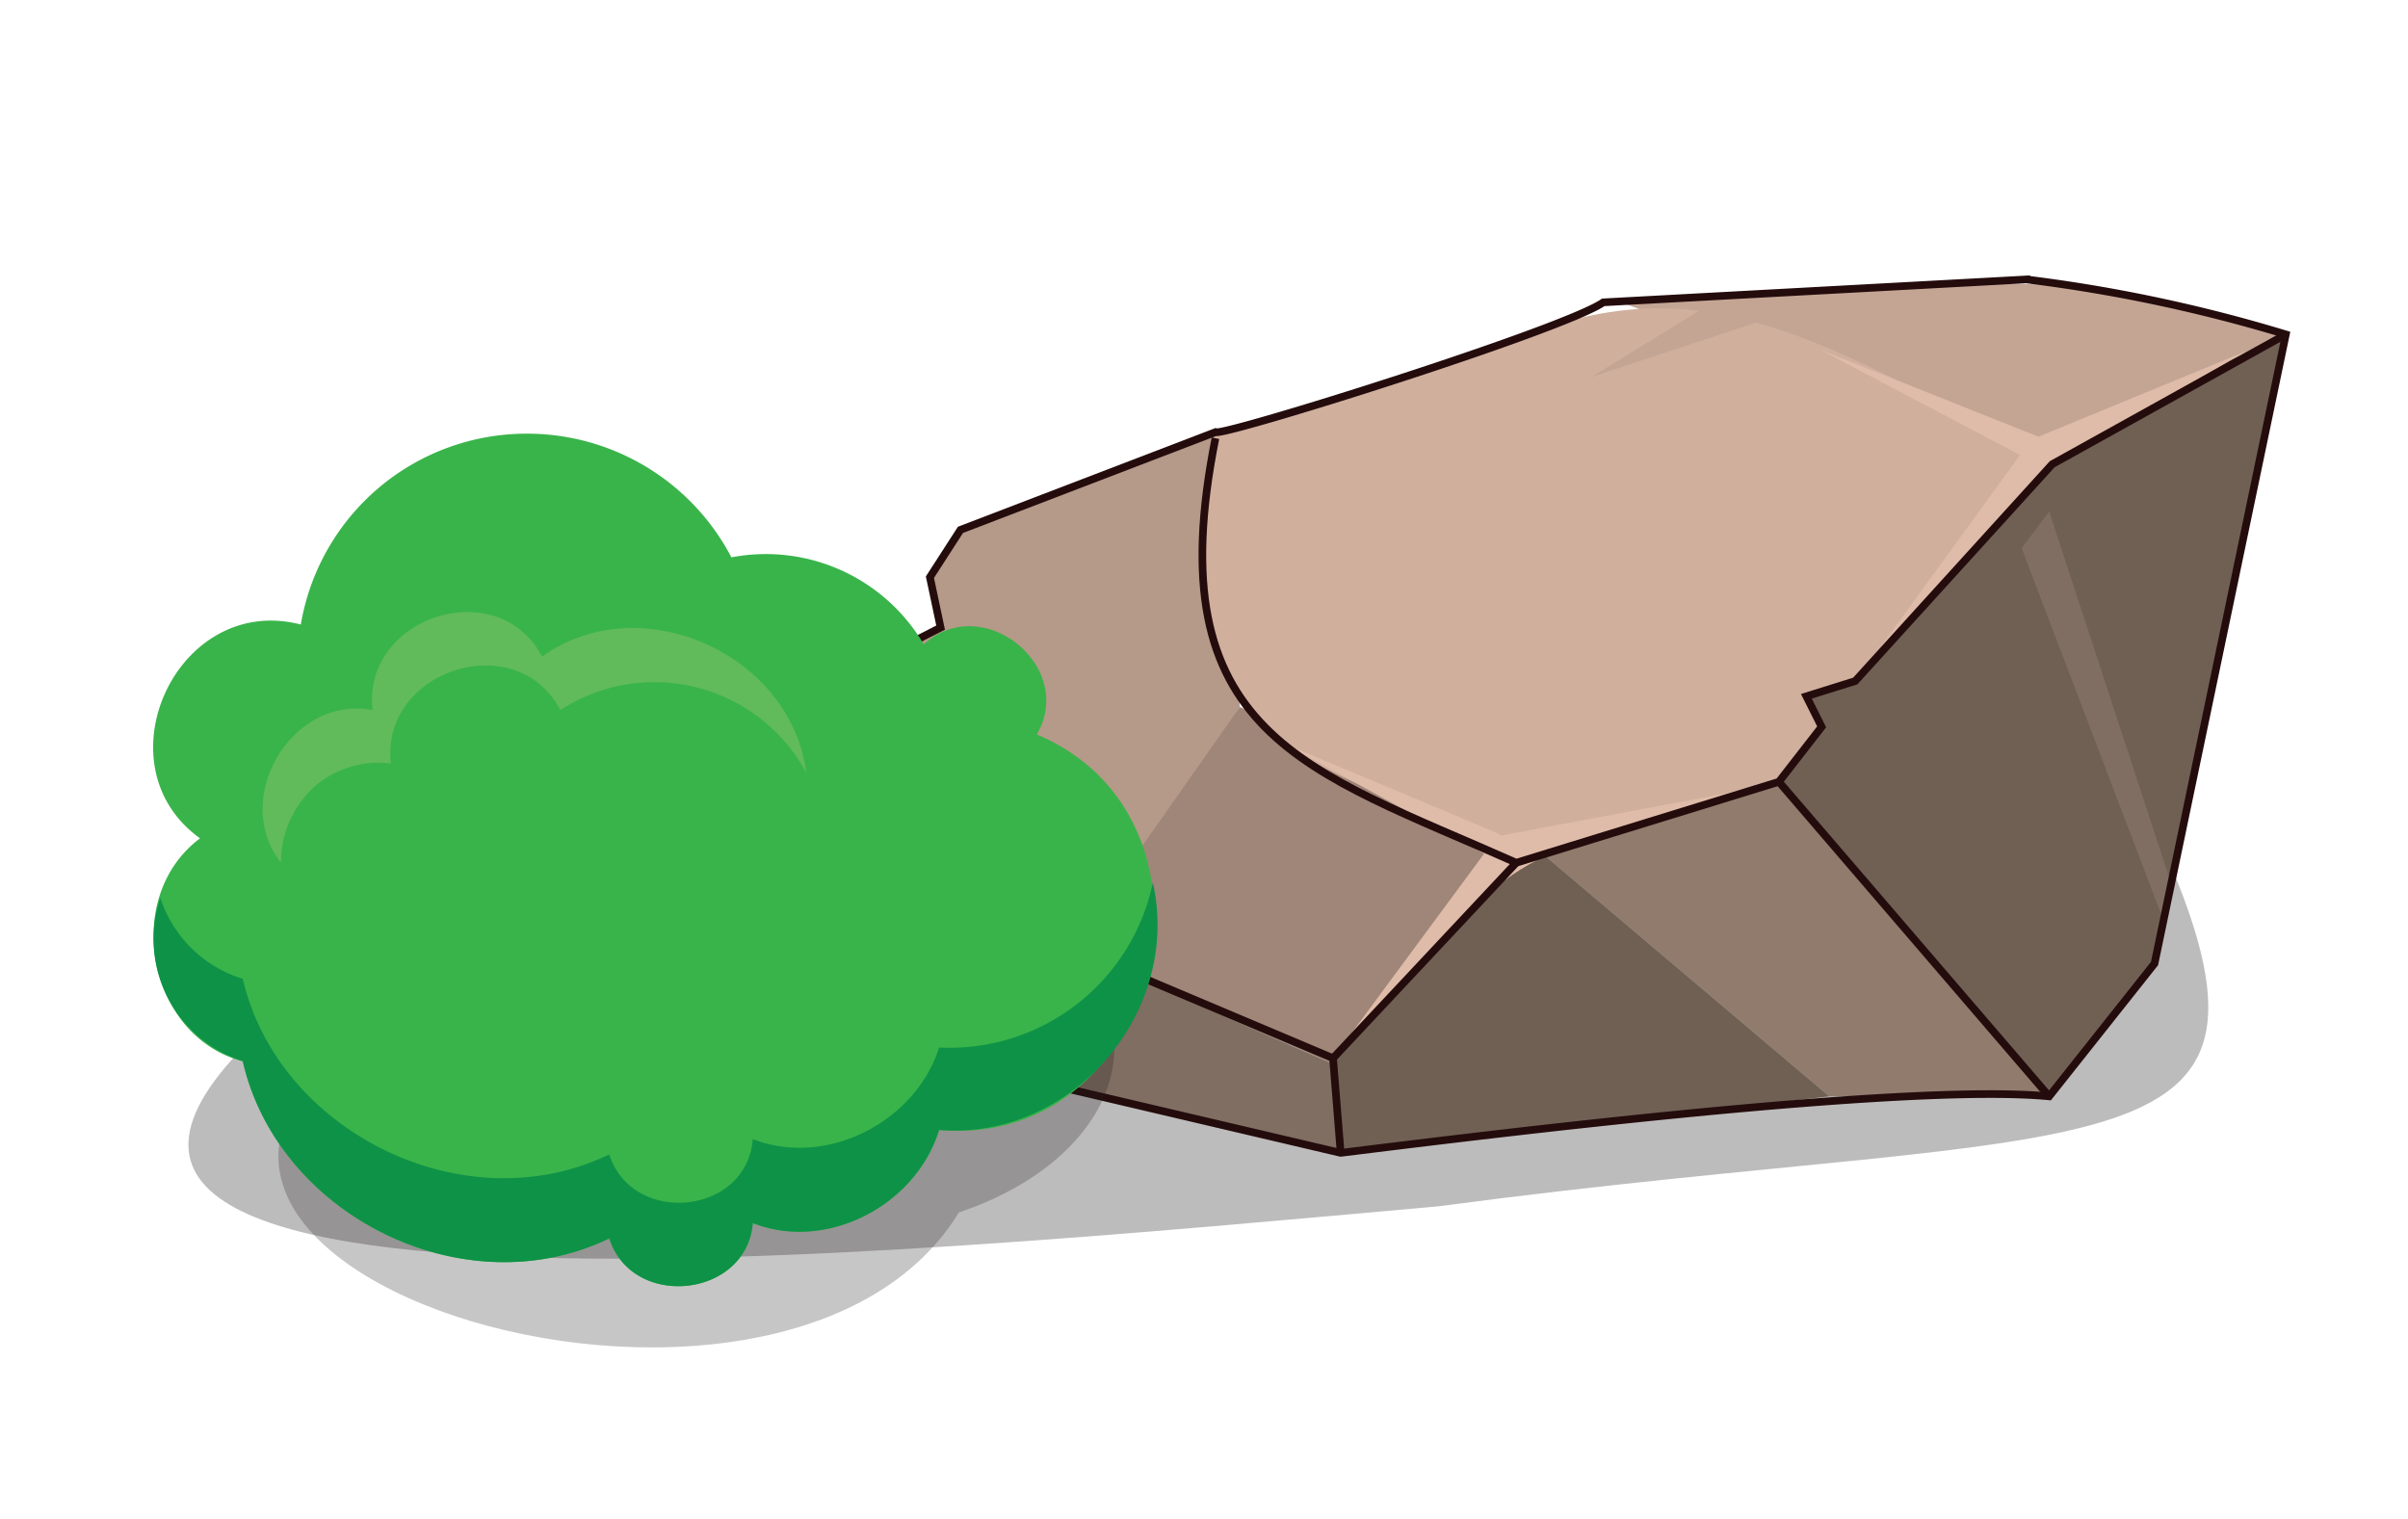 <svg xmlns="http://www.w3.org/2000/svg" viewBox="0 0 157.7 99.5"><defs><style>.cls-1,.cls-11{fill:#221f1f;}.cls-1{opacity:0.3;}.cls-2{fill:#b59989;}.cls-3{fill:#9f8678;}.cls-4{fill:#907b6d;}.cls-5{fill:#706054;}.cls-6{fill:#c4a594;}.cls-7{fill:#806e62;}.cls-8{fill:#d0af9d;}.cls-9{fill:#dfbca9;}.cls-10{fill:none;stroke:#240c0d;stroke-miterlimit:10;stroke-width:0.5px;}.cls-11{opacity:0.25;}.cls-12{fill:#39b44a;}.cls-13{fill:#0e9247;}.cls-14{fill:#61bb5a;}</style></defs><g id="Layer_5" data-name="Layer 5"><path class="cls-1" d="M20.4,64.7C-11.3,89.2,58.3,82.2,94.2,79c44.3-5.9,58-1,46.6-25.4C140.8,53.6,26.3,50.5,20.4,64.7Z"/><polygon class="cls-2" points="79.6 28.3 62.9 34.7 60.9 37.8 61.6 41.1 57.3 43.3 52.3 50.8 70.1 65.4 81.2 46.3 79.6 28.3"/><polygon class="cls-3" points="100.3 55.3 81.2 46.3 70.1 62.1 87.1 69.6 100.3 55.3 100.3 55.3"/><polygon class="cls-4" points="134.2 71.8 116.5 51.2 100.3 55.3 119.8 71.8 134.2 71.8"/><polygon class="cls-5" points="149.7 21.9 132.7 29.7 116.5 51.2 134.2 71.8 141.1 63.1 149.7 21.9"/><path class="cls-6" d="M141.1,19.6c-5.6-2.2-29-.2-35.2.1l26.8,10,17-7.8Z"/><polygon class="cls-7" points="87.1 69.6 64.8 59.8 52.3 50.8 64.8 70.1 87.8 75.5 87.1 69.6"/><polygon class="cls-5" points="119.8 71.8 119.8 71.8 100.3 55.3 87.1 69.6 87.8 75.5 119.8 71.8"/><path class="cls-8" d="M132.7,29.7c-27.7-16.9-27.5-7.3-53.1-1.4-3.5,20.3,5.1,21.9,20.7,27l16.2-4.1Z"/><path class="cls-9" d="M84.1,48.7l13.1,7.2L87.3,69.3c14-15,9.2-12,28.7-17.9L98.4,54.7Z"/><polygon class="cls-9" points="119.2 22.9 132.3 29.8 121.9 44.1 134.4 30.4 147.1 23 133.5 28.6 119.2 22.9"/><polygon class="cls-7" points="142.2 57.9 134.2 33.5 132.4 35.9 141.7 60.3 142.2 57.9"/><polygon class="cls-5" points="123.4 44.1 118.3 45.6 119.8 48.7 123.4 44.1"/><polygon class="cls-6" points="112.5 19.6 104.2 24.7 116 20.8 112.5 19.6"/><path class="cls-10" d="M60.9,37.8l2-3.1,16.7-6.4c.5.3,22.8-6.7,25.4-8.5l27.7-1.5a100.9,100.9,0,0,1,17,3.6l-8.6,41.2-6.9,8.7c-9.4-.9-36.7,2.5-46.4,3.7l-23-5.4L52.3,50.8l5-7.5,4.3-2.2Z"/><path class="cls-10" d="M79.6,28.7c-3.9,19.5,6,21.7,19.7,27.8l17.2-5.3,2.8-3.6-1-2,3.2-1,12.9-14.2,15.3-8.5"/><polyline class="cls-10" points="99.3 56.5 87.3 69.3 87.8 75.5"/><polyline class="cls-10" points="87.3 69.3 64.8 59.8 52.3 50.8"/><line class="cls-10" x1="116.5" y1="51.2" x2="134.2" y2="71.8"/></g><g id="Layer_7" data-name="Layer 7"><path class="cls-11" d="M68.4,61c-9.4-7.1-32-7.7-39.7,3.7C-4.4,81.3,50.5,99.5,62.8,79.4,73.2,75.9,76.6,66.9,68.4,61Z"/><path class="cls-12" d="M34.5,28.4a15.1,15.1,0,0,1,13.4,8.1,12,12,0,0,1,12.6,5.7c3.8-3.5,10,1.4,7.4,5.9,13.3,5.6,8.2,27.2-6.4,25.9-1.5,4.9-7.3,8-12.2,6.1-.4,4.9-7.9,5.7-9.4,1-9.5,4.6-21.7-1.5-24-11.6-6.2-1.6-8-10.7-2.8-14.6-6.7-4.8-1.5-16.1,6.6-14A15,15,0,0,1,34.5,28.4Z"/><path class="cls-13" d="M15.9,64.1c2.3,10,14.5,16.1,24,11.5,1.5,4.7,9,4,9.4-1,4.9,1.9,10.7-1.2,12.2-6a13.6,13.6,0,0,0,14-10.8c1.9,8.5-5.3,16.9-14,16.2-1.5,4.9-7.3,8-12.2,6.1-.4,4.9-7.9,5.7-9.4,1-9.5,4.6-21.7-1.5-24-11.6a8.4,8.4,0,0,1-5.4-10.7A8.2,8.2,0,0,0,15.9,64.1Z"/><path class="cls-14" d="M20.5,51.6A6.4,6.4,0,0,1,25.6,50c-.7-6.1,8.2-9,11.1-3.5a11.3,11.3,0,0,1,16.1,4.1c-1-7.8-10.9-12.2-17.3-7.6-2.9-5.5-11.8-2.6-11.1,3.5-5.3-1-9.3,5.8-6,10A6.7,6.7,0,0,1,20.5,51.6Z"/></g></svg>
